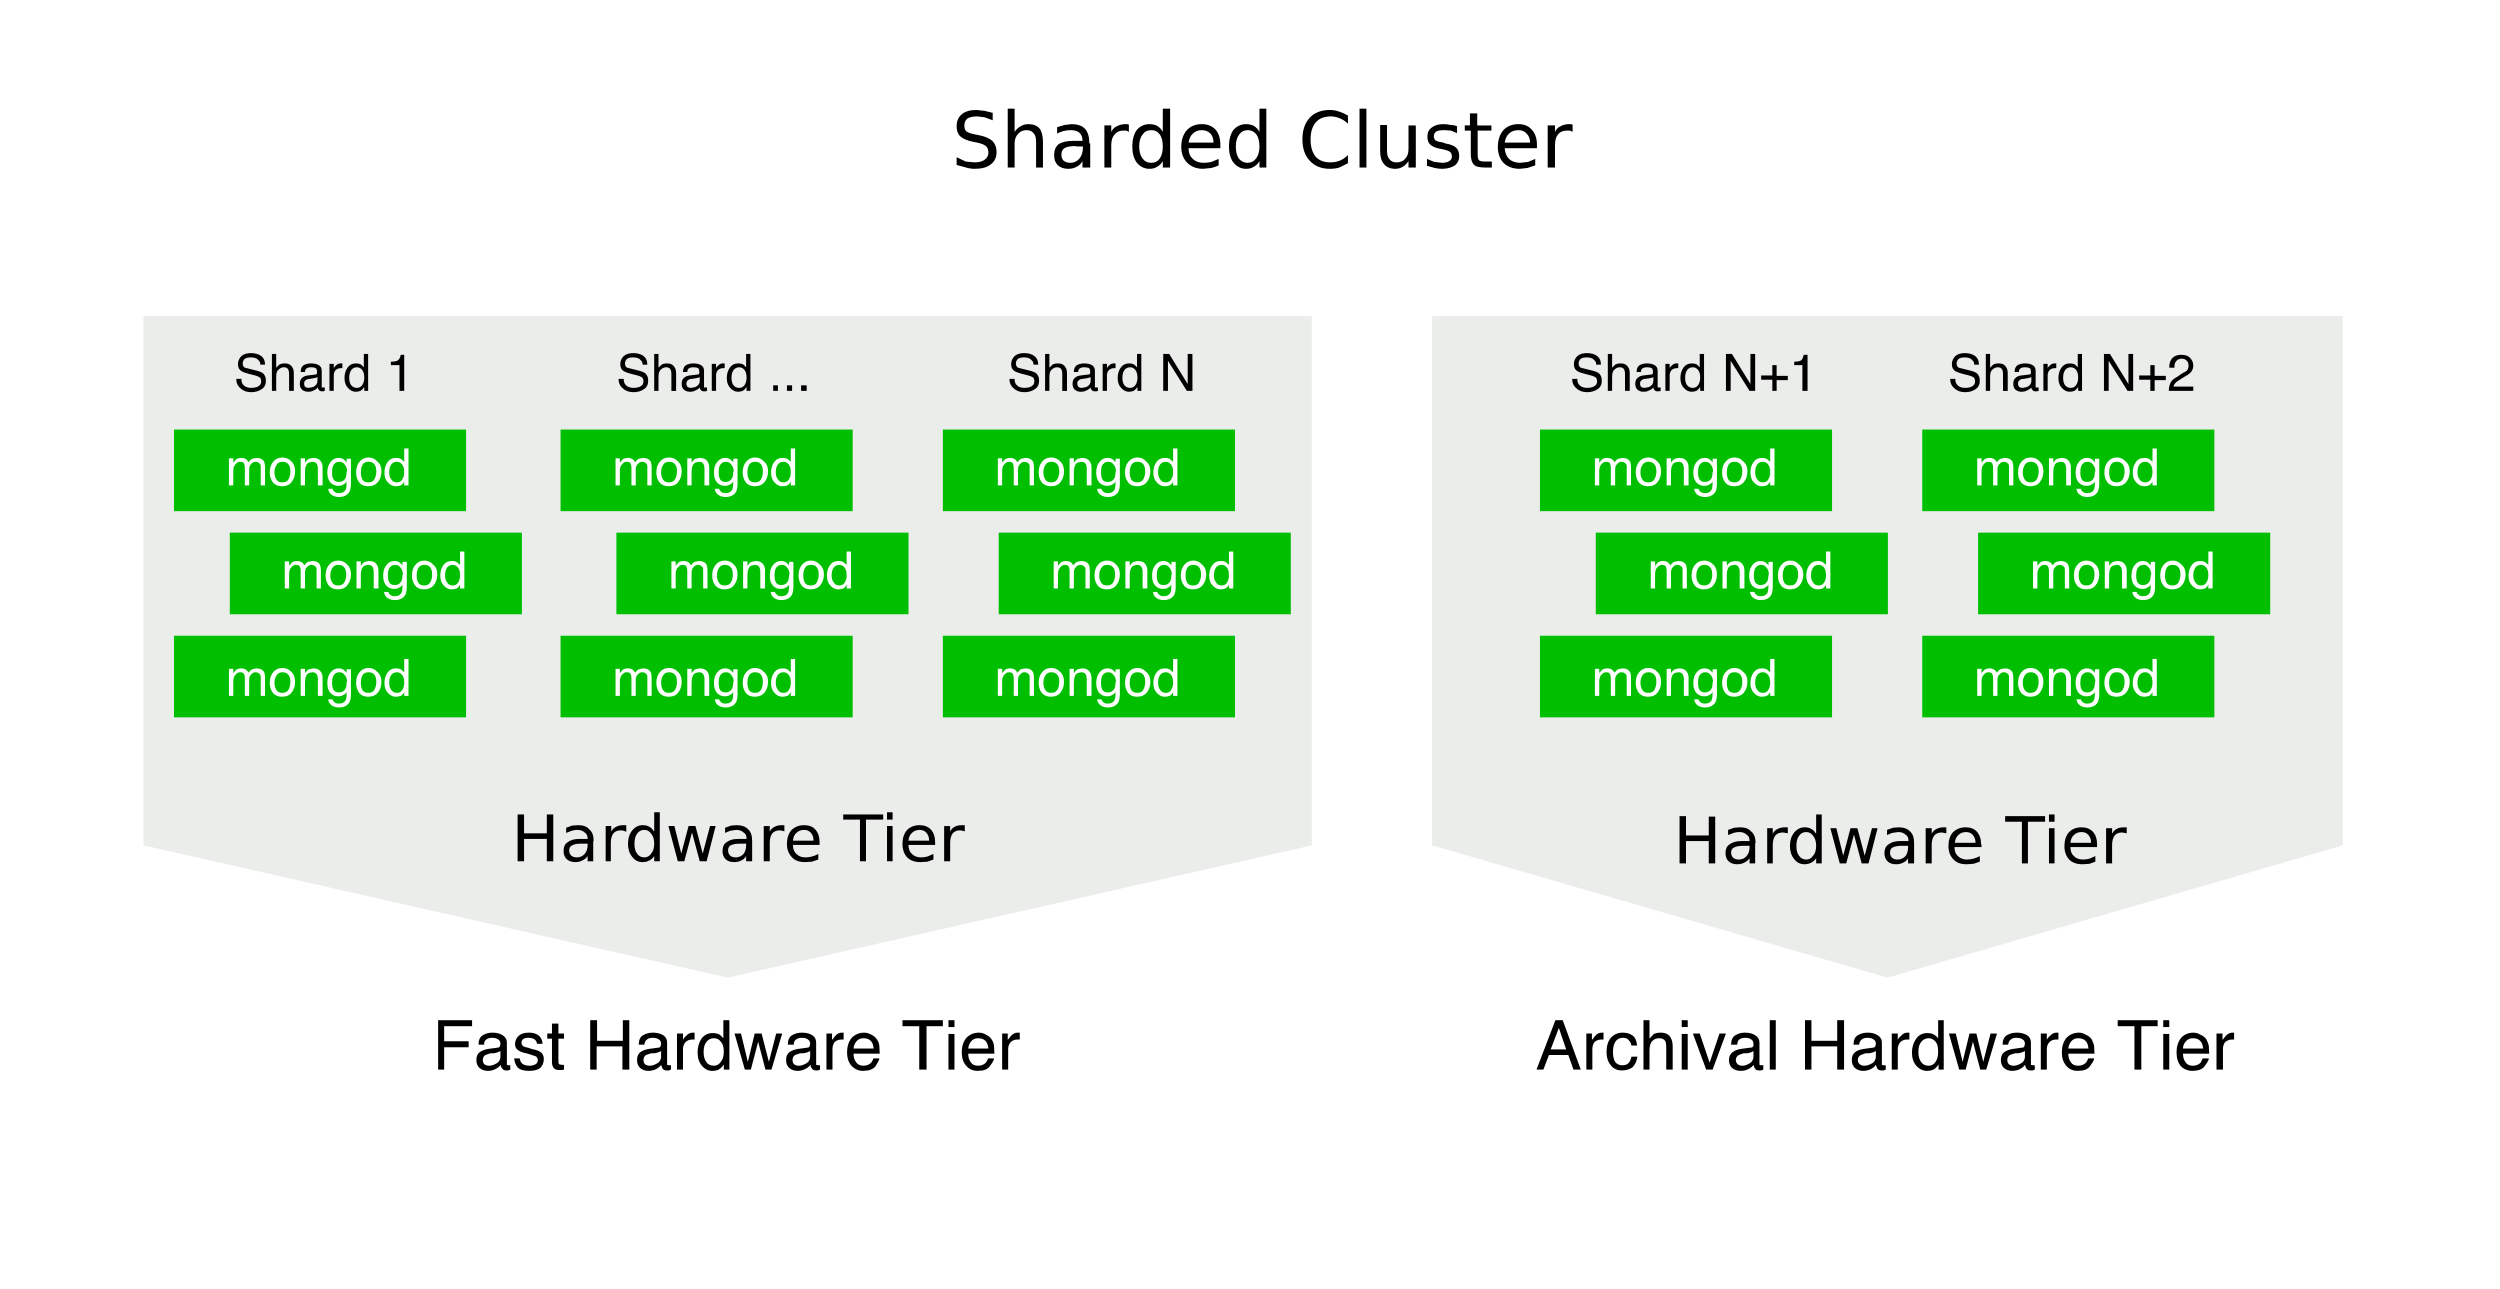 <svg xmlns="http://www.w3.org/2000/svg" viewBox="0, 0, 582, 300" height="300" width="582"><path d="M-1-1h584v302H-1z" fill="#fff"/><path d="M10.5 54h565v216h-565z" fill="#fff"/><path d="M33.4 73.6h272v123.2l-136 30.8-136-30.8V73.6z" fill="#eaedea"/><path d="M40.5 100h68v19h-68z" fill="#00bf00"/><path d="M53.3 106.7h1v1l.7-.8q.5-.3 1.2-.3t1.2.4l.5.6q.3-.5.8-.8l1-.2q1.3 0 1.8.9.2.5.2 1.3v4.2h-1v-4.4q0-.6-.4-.8-.3-.3-.8-.3-.6 0-1 .5-.5.4-.5 1.3v3.7h-1v-4.1q0-.6-.2-1t-.9-.4q-.6 0-1 .5-.6.5-.6 1.7v3.3h-1v-6.3zm12.4 5.6q1.1 0 1.5-.8.4-.8.4-1.7 0-1-.3-1.5-.5-.8-1.5-.8t-1.4.7q-.5.7-.5 1.8 0 1 .5 1.7.4.6 1.3.6zm0-5.8q1.3 0 2.1.9.9.8.9 2.3 0 1.5-.8 2.5-.7 1-2.3 1-1.2 0-2-.8-.8-1-.8-2.4 0-1.6.8-2.5.8-1 2.2-1zm0 0zm4.3.2h1v1q.4-.6.9-.9l1-.2q1.4 0 1.9 1 .3.4.3 1.4v4H74v-4q0-.5-.2-.9-.3-.6-1-.6l-.6.1q-.5.1-.8.5l-.3.7-.1 1v3.2h-1v-6.3zm2.4-.1zm6.4 0q.8 0 1.3.4l.6.6v-.8h1v5.7q0 1.2-.3 1.9-.7 1.3-2.5 1.3-1 0-1.7-.5t-.8-1.4h1q.1.4.4.6.3.4 1.1.4 1.2 0 1.6-.9.2-.5.2-1.8-.3.5-.8.7-.4.3-1.2.3-1 0-1.7-.7-.8-.8-.8-2.4 0-1.6.8-2.5.7-.9 1.8-.9zm2 3.2q0-1.1-.6-1.7-.4-.6-1.2-.6-1 0-1.5 1-.2.6-.2 1.5 0 1.1.4 1.7.4.5 1.2.5 1.1 0 1.6-1 .2-.6.2-1.4zm-1.8-3.2zm6.8 5.7q1 0 1.4-.8.4-.8.4-1.7 0-1-.3-1.5-.4-.8-1.5-.8-1 0-1.4.7-.4.7-.4 1.8 0 1 .4 1.7.4.6 1.4.6zm0-5.8q1.2 0 2 .9 1 .8 1 2.3 0 1.5-.8 2.5t-2.3 1q-1.3 0-2-.8-.8-1-.8-2.4 0-1.6.8-2.5.8-1 2.1-1zm0 0zm4.8 3.5q0 1 .5 1.6.4.7 1.3.7.8 0 1.2-.6.5-.7.5-1.8 0-1.2-.5-1.8-.5-.6-1.2-.6-.8 0-1.3.6-.5.7-.5 1.8zm1.6-3.4q.8 0 1.2.3l.7.6v-3.1h1v8.6h-1v-.9q-.3.6-.8.9-.5.2-1.2.2-1 0-1.8-.9-.8-.8-.8-2.3 0-1.4.7-2.4t2-1z" font-size="12" font-family="Helvetica" fill="#fff"/><path d="M53.5 124h68v19h-68z" fill="#00bf00"/><path d="M66.3 130.7h1v1l.7-.8q.5-.3 1.2-.3t1.2.4l.5.6q.3-.5.8-.8l1-.2q1.3 0 1.8.9.2.5.2 1.3v4.2h-1v-4.4q0-.6-.4-.8-.3-.3-.8-.3-.6 0-1 .5-.5.4-.5 1.3v3.7h-1v-4.1q0-.6-.2-1t-.9-.4q-.6 0-1 .5-.6.5-.6 1.7v3.3h-1v-6.3zm12.4 5.6q1.1 0 1.5-.8.4-.8.4-1.7 0-1-.3-1.5-.5-.8-1.5-.8t-1.4.7q-.5.7-.5 1.8 0 1 .5 1.7.4.6 1.3.6zm0-5.8q1.3 0 2.1.9.9.8.9 2.3 0 1.5-.8 2.5-.7 1-2.3 1-1.2 0-2-.8-.8-1-.8-2.4 0-1.6.8-2.5.8-1 2.2-1zm0 0zm4.3.2h1v1q.4-.6.9-.9l1-.2q1.4 0 1.9 1 .3.4.3 1.4v4H87v-4q0-.5-.2-.9-.3-.6-1-.6l-.6.1q-.5.1-.8.5l-.3.7-.1 1v3.2h-1v-6.3zm2.4-.1zm6.4 0q.8 0 1.3.4l.6.6v-.8h1v5.7q0 1.2-.3 1.9-.7 1.3-2.5 1.3-1 0-1.7-.5t-.8-1.4h1q.1.4.4.6.3.4 1.1.4 1.2 0 1.6-.9.2-.5.2-1.8-.3.5-.8.7-.4.3-1.2.3-1 0-1.7-.7-.8-.8-.8-2.4 0-1.6.8-2.5.7-.9 1.8-.9zm2 3.2q0-1.1-.6-1.7-.4-.6-1.2-.6-1 0-1.5 1-.2.6-.2 1.5 0 1.1.4 1.7.4.5 1.2.5 1.1 0 1.6-1 .2-.6.2-1.4zm-1.8-3.2zm6.8 5.7q1 0 1.4-.8.4-.8.4-1.7 0-1-.3-1.5-.4-.8-1.5-.8-1 0-1.4.7-.4.7-.4 1.8 0 1 .4 1.7.4.6 1.4.6zm0-5.8q1.2 0 2 .9 1 .8 1 2.3 0 1.5-.8 2.5t-2.3 1q-1.3 0-2-.8-.8-1-.8-2.4 0-1.6.8-2.5.8-1 2.1-1zm0 0zm4.8 3.5q0 1 .5 1.6.4.7 1.3.7.8 0 1.2-.6.5-.7.5-1.8 0-1.2-.5-1.8-.5-.6-1.2-.6-.8 0-1.3.6-.5.7-.5 1.8zm1.6-3.4q.8 0 1.2.3l.7.6v-3.1h1v8.6h-1v-.9q-.3.6-.8.9-.5.2-1.2.2-1 0-1.8-.9-.8-.8-.8-2.3 0-1.4.7-2.4t2-1z" font-size="12" font-family="Helvetica" fill="#fff"/><path d="M40.5 148h68v19h-68z" fill="#00bf00"/><path d="M53.3 155.7h1v1l.7-.8q.5-.3 1.2-.3t1.2.4l.5.6q.3-.5.8-.8l1-.2q1.3 0 1.8.9.2.5.2 1.3v4.2h-1v-4.4q0-.6-.4-.8-.3-.3-.8-.3-.6 0-1 .5-.5.4-.5 1.3v3.7h-1v-4.1q0-.6-.2-1t-.9-.4q-.6 0-1 .5-.6.5-.6 1.7v3.3h-1v-6.3zm12.4 5.6q1.1 0 1.5-.8.4-.8.4-1.7 0-1-.3-1.5-.5-.8-1.5-.8t-1.4.7q-.5.7-.5 1.8 0 1 .5 1.7.4.6 1.3.6zm0-5.8q1.3 0 2.1.9.9.8.9 2.3 0 1.5-.8 2.5-.7 1-2.3 1-1.2 0-2-.8-.8-1-.8-2.4 0-1.6.8-2.5.8-1 2.2-1zm0 0zm4.3.2h1v1q.4-.6.9-.9l1-.2q1.4 0 1.9 1 .3.4.3 1.4v4H74v-4q0-.5-.2-.9-.3-.6-1-.6l-.6.1q-.5.1-.8.5l-.3.7-.1 1v3.2h-1v-6.3zm2.4-.1zm6.4 0q.8 0 1.3.4l.6.6v-.8h1v5.7q0 1.2-.3 1.9-.7 1.3-2.5 1.3-1 0-1.7-.5t-.8-1.4h1q.1.4.4.6.3.4 1.1.4 1.2 0 1.6-.9.2-.5.2-1.8-.3.5-.8.7-.4.3-1.2.3-1 0-1.7-.7-.8-.8-.8-2.4 0-1.6.8-2.5.7-.9 1.8-.9zm2 3.2q0-1.1-.6-1.7-.4-.6-1.2-.6-1 0-1.5 1-.2.6-.2 1.5 0 1.1.4 1.7.4.5 1.2.5 1.1 0 1.6-1 .2-.6.2-1.4zm-1.8-3.2zm6.8 5.7q1 0 1.4-.8.4-.8.4-1.7 0-1-.3-1.5-.4-.8-1.5-.8-1 0-1.4.7-.4.7-.4 1.8 0 1 .4 1.7.4.6 1.4.6zm0-5.8q1.2 0 2 .9 1 .8 1 2.3 0 1.5-.8 2.5t-2.3 1q-1.3 0-2-.8-.8-1-.8-2.4 0-1.6.8-2.5.8-1 2.1-1zm0 0zm4.8 3.5q0 1 .5 1.6.4.7 1.3.7.8 0 1.2-.6.5-.7.5-1.8 0-1.2-.5-1.8-.5-.6-1.2-.6-.8 0-1.3.6-.5.7-.5 1.8zm1.6-3.4q.8 0 1.2.3l.7.6v-3.1h1v8.6h-1v-.9q-.3.6-.8.9-.5.2-1.2.2-1 0-1.8-.9-.8-.8-.8-2.3 0-1.4.7-2.4t2-1z" font-size="12" font-family="Helvetica" fill="#fff"/><path d="M130.5 100h68v19h-68z" fill="#00bf00"/><path d="M143.3 106.7h1v1l.7-.8q.5-.3 1.2-.3t1.2.4l.5.6q.3-.5.8-.8l1-.2q1.3 0 1.8.9.2.5.2 1.3v4.2h-1v-4.4q0-.6-.4-.8-.3-.3-.8-.3-.6 0-1 .5-.5.4-.5 1.3v3.7h-1v-4.1q0-.6-.2-1t-.9-.4q-.6 0-1 .5-.6.5-.6 1.7v3.3h-1v-6.3zm12.4 5.6q1.1 0 1.5-.8.4-.8.4-1.7 0-1-.3-1.5-.5-.8-1.5-.8t-1.4.7q-.5.7-.5 1.8 0 1 .5 1.7.4.6 1.3.6zm0-5.8q1.3 0 2.1.9.9.8.9 2.3 0 1.5-.8 2.5-.7 1-2.3 1-1.2 0-2-.8-.8-1-.8-2.4 0-1.6.8-2.5.8-1 2.2-1zm0 0zm4.3.2h1v1q.4-.6.9-.9l1-.2q1.4 0 1.9 1 .3.4.3 1.4v4H164v-4q0-.5-.2-.9-.3-.6-1-.6l-.6.1q-.5.1-.8.5l-.3.7-.1 1v3.2h-1v-6.3zm2.4-.1zm6.4 0q.8 0 1.3.4l.6.6v-.8h1v5.7q0 1.2-.3 1.9-.7 1.3-2.5 1.3-1 0-1.7-.5t-.8-1.4h1q.1.4.4.6.3.4 1.1.4 1.2 0 1.6-.9.2-.5.2-1.8-.3.5-.8.7-.4.3-1.2.3-1 0-1.7-.7-.8-.8-.8-2.4 0-1.6.8-2.5.7-.9 1.8-.9zm2 3.2q0-1.1-.6-1.7-.4-.6-1.2-.6-1 0-1.5 1-.2.6-.2 1.5 0 1.1.4 1.7.4.5 1.2.5 1.1 0 1.6-1 .2-.6.2-1.4zm-1.8-3.2zm6.8 5.7q1 0 1.4-.8.4-.8.4-1.7 0-1-.3-1.5-.4-.8-1.5-.8-1 0-1.4.7-.4.7-.4 1.8 0 1 .4 1.7.4.6 1.4.6zm0-5.8q1.2 0 2 .9 1 .8 1 2.3 0 1.5-.8 2.5t-2.3 1q-1.3 0-2-.8-.8-1-.8-2.4 0-1.6.8-2.5.8-1 2.1-1zm0 0zm4.8 3.5q0 1 .5 1.6.4.7 1.3.7.8 0 1.2-.6.5-.7.5-1.8 0-1.2-.5-1.8-.5-.6-1.2-.6-.8 0-1.3.6-.5.7-.5 1.8zm1.6-3.4q.8 0 1.2.3l.7.6v-3.1h1v8.6h-1v-.9q-.3.6-.8.9-.5.2-1.2.2-1 0-1.8-.9-.8-.8-.8-2.3 0-1.4.7-2.4t2-1z" font-size="12" font-family="Helvetica" fill="#fff"/><path d="M143.5 124h68v19h-68z" fill="#00bf00"/><path d="M156.3 130.7h1v1l.7-.8q.5-.3 1.2-.3t1.2.4l.5.6q.3-.5.8-.8l1-.2q1.3 0 1.8.9.2.5.2 1.3v4.2h-1v-4.4q0-.6-.4-.8-.3-.3-.8-.3-.6 0-1 .5-.5.4-.5 1.3v3.7h-1v-4.1q0-.6-.2-1t-.9-.4q-.6 0-1 .5-.6.5-.6 1.7v3.3h-1v-6.3zm12.4 5.6q1.1 0 1.5-.8.4-.8.4-1.7 0-1-.3-1.5-.5-.8-1.5-.8t-1.4.7q-.5.7-.5 1.8 0 1 .5 1.7.4.6 1.3.6zm0-5.8q1.3 0 2.1.9.9.8.9 2.3 0 1.5-.8 2.5-.7 1-2.3 1-1.2 0-2-.8-.8-1-.8-2.4 0-1.6.8-2.5.8-1 2.2-1zm0 0zm4.3.2h1v1q.4-.6.9-.9l1-.2q1.4 0 1.9 1 .3.4.3 1.4v4H177v-4q0-.5-.2-.9-.3-.6-1-.6l-.6.1q-.5.1-.8.5l-.3.7-.1 1v3.2h-1v-6.3zm2.4-.1zm6.4 0q.8 0 1.3.4l.6.6v-.8h1v5.7q0 1.2-.3 1.9-.7 1.3-2.5 1.3-1 0-1.7-.5t-.8-1.4h1q.1.4.4.6.3.4 1.1.4 1.2 0 1.6-.9.2-.5.2-1.8-.3.5-.8.7-.4.3-1.2.3-1 0-1.7-.7-.8-.8-.8-2.4 0-1.6.8-2.5.7-.9 1.8-.9zm2 3.2q0-1.1-.6-1.7-.4-.6-1.2-.6-1 0-1.5 1-.2.6-.2 1.5 0 1.1.4 1.7.4.5 1.2.5 1.1 0 1.6-1 .2-.6.2-1.4zm-1.8-3.2zm6.8 5.7q1 0 1.4-.8.4-.8.4-1.7 0-1-.3-1.5-.4-.8-1.5-.8-1 0-1.4.7-.4.7-.4 1.8 0 1 .4 1.7.4.6 1.4.6zm0-5.8q1.2 0 2 .9 1 .8 1 2.3 0 1.5-.8 2.5t-2.3 1q-1.3 0-2-.8-.8-1-.8-2.4 0-1.6.8-2.5.8-1 2.1-1zm0 0zm4.8 3.5q0 1 .5 1.6.4.7 1.3.7.8 0 1.2-.6.5-.7.5-1.8 0-1.2-.5-1.8-.5-.6-1.2-.6-.8 0-1.3.6-.5.7-.5 1.8zm1.6-3.4q.8 0 1.2.3l.7.6v-3.1h1v8.6h-1v-.9q-.3.6-.8.9-.5.2-1.2.2-1 0-1.8-.9-.8-.8-.8-2.3 0-1.4.7-2.4t2-1z" font-size="12" font-family="Helvetica" fill="#fff"/><path d="M130.5 148h68v19h-68z" fill="#00bf00"/><path d="M143.3 155.7h1v1l.7-.8q.5-.3 1.2-.3t1.2.4l.5.6q.3-.5.8-.8l1-.2q1.3 0 1.8.9.2.5.2 1.3v4.2h-1v-4.4q0-.6-.4-.8-.3-.3-.8-.3-.6 0-1 .5-.5.4-.5 1.3v3.7h-1v-4.1q0-.6-.2-1t-.9-.4q-.6 0-1 .5-.6.5-.6 1.7v3.3h-1v-6.3zm12.4 5.6q1.1 0 1.5-.8.4-.8.4-1.7 0-1-.3-1.5-.5-.8-1.5-.8t-1.4.7q-.5.7-.5 1.8 0 1 .5 1.7.4.6 1.3.6zm0-5.8q1.3 0 2.1.9.9.8.9 2.3 0 1.5-.8 2.5-.7 1-2.3 1-1.2 0-2-.8-.8-1-.8-2.4 0-1.6.8-2.5.8-1 2.2-1zm0 0zm4.3.2h1v1q.4-.6.9-.9l1-.2q1.4 0 1.9 1 .3.4.3 1.4v4H164v-4q0-.5-.2-.9-.3-.6-1-.6l-.6.1q-.5.1-.8.5l-.3.7-.1 1v3.2h-1v-6.3zm2.4-.1zm6.4 0q.8 0 1.3.4l.6.6v-.8h1v5.7q0 1.2-.3 1.9-.7 1.3-2.5 1.3-1 0-1.7-.5t-.8-1.4h1q.1.4.4.6.3.4 1.1.4 1.2 0 1.6-.9.2-.5.2-1.8-.3.5-.8.7-.4.3-1.2.3-1 0-1.7-.7-.8-.8-.8-2.4 0-1.6.8-2.5.7-.9 1.8-.9zm2 3.2q0-1.1-.6-1.7-.4-.6-1.2-.6-1 0-1.5 1-.2.6-.2 1.5 0 1.1.4 1.7.4.5 1.2.5 1.1 0 1.6-1 .2-.6.2-1.4zm-1.8-3.2zm6.8 5.7q1 0 1.4-.8.4-.8.4-1.7 0-1-.3-1.5-.4-.8-1.5-.8-1 0-1.4.7-.4.7-.4 1.8 0 1 .4 1.7.4.6 1.4.6zm0-5.8q1.2 0 2 .9 1 .8 1 2.3 0 1.5-.8 2.5t-2.3 1q-1.3 0-2-.8-.8-1-.8-2.4 0-1.6.8-2.5.8-1 2.1-1zm0 0zm4.8 3.5q0 1 .5 1.6.4.7 1.3.7.8 0 1.2-.6.5-.7.5-1.8 0-1.2-.5-1.8-.5-.6-1.2-.6-.8 0-1.3.6-.5.7-.5 1.8zm1.6-3.4q.8 0 1.2.3l.7.6v-3.1h1v8.6h-1v-.9q-.3.6-.8.9-.5.2-1.2.2-1 0-1.8-.9-.8-.8-.8-2.3 0-1.4.7-2.4t2-1z" font-size="12" font-family="Helvetica" fill="#fff"/><path d="M219.5 100h68v19h-68z" fill="#00bf00"/><path d="M232.3 106.7h1v1l.7-.8q.5-.3 1.2-.3t1.2.4l.5.6q.3-.5.8-.8l1-.2q1.3 0 1.8.9.2.5.2 1.3v4.2h-1v-4.4q0-.6-.4-.8-.3-.3-.8-.3-.6 0-1 .5-.5.4-.5 1.3v3.7h-1v-4.1q0-.6-.2-1t-.9-.4q-.6 0-1 .5-.6.5-.6 1.7v3.3h-1v-6.3zm12.4 5.6q1.1 0 1.5-.8.4-.8.4-1.7 0-1-.3-1.5-.5-.8-1.5-.8t-1.4.7q-.5.7-.5 1.8 0 1 .5 1.7.4.6 1.3.6zm0-5.8q1.3 0 2.1.9.9.8.9 2.3 0 1.5-.8 2.5-.7 1-2.3 1-1.2 0-2-.8-.8-1-.8-2.4 0-1.6.8-2.5.8-1 2.2-1zm0 0zm4.3.2h1v1q.4-.6.9-.9l1-.2q1.4 0 1.9 1 .3.4.3 1.4v4H253v-4q0-.5-.2-.9-.3-.6-1-.6l-.6.1q-.5.1-.8.5l-.3.7-.1 1v3.2h-1v-6.3zm2.4-.1zm6.4 0q.8 0 1.3.4l.6.6v-.8h1v5.7q0 1.2-.3 1.9-.7 1.3-2.5 1.3-1 0-1.7-.5t-.8-1.4h1q.1.4.4.6.3.4 1.1.4 1.2 0 1.6-.9.2-.5.2-1.8-.3.5-.8.7-.4.3-1.2.3-1 0-1.7-.7-.8-.8-.8-2.4 0-1.6.8-2.5.7-.9 1.8-.9zm2 3.2q0-1.1-.6-1.7-.4-.6-1.2-.6-1 0-1.5 1-.2.6-.2 1.5 0 1.1.4 1.7.4.5 1.2.5 1.1 0 1.6-1 .2-.6.2-1.4zm-1.8-3.2zm6.8 5.7q1 0 1.4-.8.4-.8.4-1.7 0-1-.3-1.5-.4-.8-1.5-.8-1 0-1.4.7-.4.7-.4 1.8 0 1 .4 1.7.4.6 1.4.6zm0-5.8q1.2 0 2 .9 1 .8 1 2.3 0 1.5-.8 2.5t-2.3 1q-1.3 0-2-.8-.8-1-.8-2.4 0-1.6.8-2.5.8-1 2.1-1zm0 0zm4.8 3.5q0 1 .5 1.6.4.7 1.3.7.8 0 1.2-.6.5-.7.5-1.8 0-1.2-.5-1.8-.5-.6-1.2-.6-.8 0-1.3.6-.5.7-.5 1.8zm1.6-3.4q.8 0 1.2.3l.7.6v-3.1h1v8.6h-1v-.9q-.3.6-.8.9-.5.2-1.2.2-1 0-1.8-.9-.8-.8-.8-2.3 0-1.4.7-2.4t2-1z" font-size="12" font-family="Helvetica" fill="#fff"/><path d="M232.5 124h68v19h-68z" fill="#00bf00"/><path d="M245.3 130.7h1v1l.7-.8q.5-.3 1.2-.3t1.2.4l.5.6q.3-.5.8-.8l1-.2q1.3 0 1.8.9.2.5.2 1.3v4.2h-1v-4.4q0-.6-.4-.8-.3-.3-.8-.3-.6 0-1 .5-.5.4-.5 1.3v3.7h-1v-4.1q0-.6-.2-1t-.9-.4q-.6 0-1 .5-.6.5-.6 1.7v3.3h-1v-6.3zm12.4 5.6q1.1 0 1.5-.8.4-.8.4-1.7 0-1-.3-1.5-.5-.8-1.5-.8t-1.4.7q-.5.7-.5 1.8 0 1 .5 1.7.4.6 1.3.6zm0-5.8q1.3 0 2.1.9.9.8.9 2.3 0 1.5-.8 2.5-.7 1-2.3 1-1.2 0-2-.8-.8-1-.8-2.4 0-1.6.8-2.5.8-1 2.2-1zm0 0zm4.3.2h1v1q.4-.6.9-.9l1-.2q1.4 0 1.9 1 .3.4.3 1.4v4H266v-4q0-.5-.2-.9-.3-.6-1-.6l-.6.1q-.5.1-.8.5l-.3.7-.1 1v3.2h-1v-6.3zm2.4-.1zm6.4 0q.8 0 1.3.4l.6.6v-.8h1v5.7q0 1.2-.3 1.9-.7 1.3-2.5 1.3-1 0-1.7-.5t-.8-1.4h1q.1.4.4.6.3.4 1.1.4 1.2 0 1.6-.9.2-.5.2-1.8-.3.5-.8.7-.4.3-1.2.3-1 0-1.7-.7-.8-.8-.8-2.4 0-1.6.8-2.5.7-.9 1.8-.9zm2 3.2q0-1.1-.6-1.7-.4-.6-1.2-.6-1 0-1.5 1-.2.6-.2 1.5 0 1.1.4 1.7.4.5 1.2.5 1.1 0 1.6-1 .2-.6.2-1.4zm-1.8-3.2zm6.8 5.7q1 0 1.4-.8.4-.8.4-1.7 0-1-.3-1.5-.4-.8-1.5-.8-1 0-1.4.7-.4.7-.4 1.8 0 1 .4 1.7.4.6 1.4.6zm0-5.8q1.2 0 2 .9 1 .8 1 2.3 0 1.5-.8 2.5t-2.3 1q-1.3 0-2-.8-.8-1-.8-2.4 0-1.6.8-2.5.8-1 2.1-1zm0 0zm4.8 3.5q0 1 .5 1.6.4.7 1.3.7.8 0 1.2-.6.5-.7.5-1.8 0-1.2-.5-1.8-.5-.6-1.2-.6-.8 0-1.3.6-.5.7-.5 1.8zm1.6-3.4q.8 0 1.2.3l.7.6v-3.1h1v8.6h-1v-.9q-.3.6-.8.9-.5.2-1.2.2-1 0-1.8-.9-.8-.8-.8-2.3 0-1.4.7-2.4t2-1z" font-size="12" font-family="Helvetica" fill="#fff"/><path d="M219.5 148h68v19h-68z" fill="#00bf00"/><path d="M232.3 155.7h1v1l.7-.8q.5-.3 1.2-.3t1.2.4l.5.6q.3-.5.8-.8l1-.2q1.3 0 1.8.9.2.5.2 1.3v4.2h-1v-4.4q0-.6-.4-.8-.3-.3-.8-.3-.6 0-1 .5-.5.4-.5 1.3v3.7h-1v-4.1q0-.6-.2-1t-.9-.4q-.6 0-1 .5-.6.5-.6 1.7v3.3h-1v-6.3zm12.4 5.6q1.1 0 1.5-.8.4-.8.4-1.7 0-1-.3-1.5-.5-.8-1.5-.8t-1.4.7q-.5.7-.5 1.8 0 1 .5 1.7.4.6 1.3.6zm0-5.8q1.3 0 2.1.9.9.8.9 2.3 0 1.5-.8 2.5-.7 1-2.3 1-1.2 0-2-.8-.8-1-.8-2.4 0-1.6.8-2.5.8-1 2.2-1zm0 0zm4.3.2h1v1q.4-.6.9-.9l1-.2q1.4 0 1.9 1 .3.4.3 1.4v4H253v-4q0-.5-.2-.9-.3-.6-1-.6l-.6.1q-.5.1-.8.5l-.3.7-.1 1v3.2h-1v-6.3zm2.4-.1zm6.4 0q.8 0 1.3.4l.6.6v-.8h1v5.7q0 1.2-.3 1.9-.7 1.3-2.5 1.3-1 0-1.7-.5t-.8-1.4h1q.1.4.4.6.3.4 1.1.4 1.2 0 1.6-.9.2-.5.2-1.8-.3.5-.8.7-.4.3-1.2.3-1 0-1.7-.7-.8-.8-.8-2.4 0-1.6.8-2.5.7-.9 1.8-.9zm2 3.2q0-1.1-.6-1.7-.4-.6-1.2-.6-1 0-1.5 1-.2.6-.2 1.5 0 1.1.4 1.7.4.5 1.2.5 1.1 0 1.6-1 .2-.6.2-1.4zm-1.8-3.2zm6.8 5.7q1 0 1.4-.8.4-.8.4-1.7 0-1-.3-1.5-.4-.8-1.5-.8-1 0-1.4.7-.4.7-.4 1.8 0 1 .4 1.7.4.6 1.4.6zm0-5.8q1.2 0 2 .9 1 .8 1 2.3 0 1.5-.8 2.5t-2.3 1q-1.3 0-2-.8-.8-1-.8-2.4 0-1.6.8-2.5.8-1 2.1-1zm0 0zm4.8 3.5q0 1 .5 1.6.4.7 1.3.7.8 0 1.2-.6.5-.7.5-1.8 0-1.2-.5-1.8-.5-.6-1.2-.6-.8 0-1.3.6-.5.7-.5 1.8zm1.6-3.4q.8 0 1.2.3l.7.6v-3.1h1v8.6h-1v-.9q-.3.6-.8.9-.5.2-1.2.2-1 0-1.8-.9-.8-.8-.8-2.3 0-1.4.7-2.4t2-1z" font-size="12" font-family="Helvetica" fill="#fff"/><path d="M56.2 88.2q0 .8.3 1.2.6.9 2 .9.7 0 1.3-.2 1-.4 1-1.3 0-.7-.4-1-.5-.3-1.4-.5l-1.2-.3q-1.1-.3-1.6-.6-.8-.5-.8-1.6t.8-1.9q.8-.7 2.2-.7 1.4 0 2.3.6 1 .7 1 2.1h-1.1q0-.7-.4-1-.5-.7-1.8-.7-1 0-1.5.4-.4.5-.4 1 0 .7.5 1l1.6.4 1.2.3q.8.2 1.3.5.8.6.8 1.8 0 1.4-1 2-1 .7-2.4.7-1.6 0-2.5-.9-1-.8-1-2.2h1.2zm2.3-6zm4.8.2h1v3.2l.7-.7q.5-.3 1.3-.3 1.3 0 1.8 1 .3.4.3 1.4v4h-1.1v-4q0-.6-.2-1-.3-.5-1-.5t-1.2.5q-.6.4-.6 1.7V91h-1v-8.6zm7.5 6.9q0 .5.3.8.3.2.8.2l1-.2q1-.5 1-1.4v-.9l-.6.2-.6.1-.6.1q-.6 0-.9.3-.4.2-.4.8zm2.5-2.1q.4 0 .5-.3v-.4q0-.6-.3-.8-.4-.2-1.1-.2-.8 0-1.2.4-.2.3-.2.7h-1q0-1.1.7-1.6.8-.4 1.7-.4 1.1 0 1.8.4t.7 1.3v3.9h.7v.8l-.4.1H75q-.6 0-.8-.4-.2-.2-.2-.5-.3.4-1 .7-.5.3-1.3.3t-1.4-.5q-.5-.5-.5-1.3 0-1 .5-1.4.5-.5 1.4-.6l1.7-.2zm-.9-2.6zm4.3.1h1v1.1q0-.3.6-.8.4-.4 1-.4h.4v1.1h-.3q-.8 0-1.3.5-.4.5-.4 1.2V91h-1v-6.3zm4.6 3.3q0 1 .4 1.6.5.7 1.4.7.7 0 1.2-.6.5-.7.5-1.8 0-1.2-.5-1.8-.5-.6-1.2-.6-.8 0-1.3.6-.5.7-.5 1.8zm1.6-3.4q.7 0 1.2.3l.6.6v-3.1h1V91h-.9v-.9q-.4.6-.9.9-.5.2-1.1.2-1 0-1.8-.9-.8-.8-.8-2.3 0-1.4.7-2.4t2-1zm8.1.4v-.8q1.2 0 1.6-.3.5-.3.7-1.3h.8V91H93v-6h-2zm54.2 3.2q0 .8.3 1.2.6.9 2 .9.7 0 1.3-.2 1-.4 1-1.3 0-.7-.4-1-.5-.3-1.4-.5l-1.2-.3q-1.1-.3-1.6-.6-.8-.5-.8-1.6t.8-1.9q.8-.7 2.2-.7 1.4 0 2.3.6 1 .7 1 2.1h-1.1q0-.7-.4-1-.5-.7-1.8-.7-1 0-1.5.4-.4.5-.4 1 0 .7.5 1l1.6.4 1.2.3q.8.2 1.3.5.8.6.8 1.8 0 1.4-1 2-1 .7-2.4.7-1.6 0-2.5-.9-1-.8-1-2.2h1.2zm2.3-6zm4.8.2h1v3.2l.7-.7q.5-.3 1.3-.3 1.3 0 1.8 1 .3.4.3 1.4v4h-1.1v-4q0-.6-.2-1-.3-.5-1-.5t-1.2.5q-.6.4-.6 1.7V91h-1v-8.6zm7.5 6.9q0 .5.3.8.3.2.8.2l1-.2q1-.5 1-1.4v-.9l-.6.2-.6.1-.6.1q-.6 0-.9.3-.4.2-.4.8zm2.5-2.1q.4 0 .5-.3v-.4q0-.6-.3-.8-.4-.2-1.1-.2-.8 0-1.2.4-.2.3-.2.7h-1q0-1.1.7-1.6.8-.4 1.7-.4 1.1 0 1.8.4t.7 1.3v3.9h.7v.8l-.4.1h-.3q-.6 0-.8-.4-.2-.2-.2-.5-.3.4-1 .7-.5.3-1.3.3t-1.4-.5q-.5-.5-.5-1.3 0-1 .5-1.4.5-.5 1.4-.6l1.7-.2zm-.9-2.6zm4.3.1h1v1.1q0-.3.6-.8.4-.4 1-.4h.4v1.1h-.3q-.8 0-1.3.5-.4.5-.4 1.2V91h-1v-6.3zm4.6 3.3q0 1 .4 1.6.5.7 1.4.7.7 0 1.2-.6.5-.7.5-1.8 0-1.2-.5-1.8-.5-.6-1.2-.6-.8 0-1.3.6-.5.7-.5 1.8zm1.6-3.4q.7 0 1.2.3l.6.6v-3.1h1V91h-.9v-.9q-.4.6-.9.9-.5.2-1.1.2-1 0-1.8-.9-.8-.8-.8-2.3 0-1.4.7-2.4t2-1zm8 5.1h1.2V91H180v-1.3zm3.3 0h1.2V91h-1.2v-1.3zm3.3 0h1.3V91h-1.3v-1.3zm49.7-1.5q0 .8.3 1.2.6.9 2 .9.7 0 1.3-.2 1-.4 1-1.3 0-.7-.4-1-.5-.3-1.4-.5l-1.2-.3q-1.1-.3-1.6-.6-.8-.5-.8-1.6t.8-1.9q.8-.7 2.2-.7 1.4 0 2.3.6 1 .7 1 2.1h-1.1q0-.7-.4-1-.5-.7-1.8-.7-1 0-1.5.4-.4.5-.4 1 0 .7.5 1l1.6.4 1.2.3q.8.2 1.3.5.8.6.8 1.8 0 1.4-1 2-1 .7-2.4.7-1.6 0-2.5-.9-1-.8-1-2.2h1.2zm2.3-6zm4.8.2h1v3.2l.7-.7q.5-.3 1.3-.3 1.3 0 1.8 1 .3.4.3 1.4v4h-1.1v-4q0-.6-.2-1-.3-.5-1-.5t-1.2.5q-.6.4-.6 1.7V91h-1v-8.6zm7.5 6.9q0 .5.3.8.3.2.8.2l1-.2q1-.5 1-1.4v-.9l-.6.2-.6.1-.6.1q-.6 0-.9.3-.4.2-.4.8zm2.5-2.1q.4 0 .5-.3v-.4q0-.6-.3-.8-.4-.2-1.1-.2-.8 0-1.2.4-.2.3-.2.7h-1q0-1.1.7-1.6.8-.4 1.7-.4 1.1 0 1.8.4t.7 1.3v3.9h.7v.8l-.4.1h-.3q-.6 0-.8-.4-.2-.2-.2-.5-.3.4-1 .7-.5.3-1.3.3t-1.4-.5q-.5-.5-.5-1.3 0-1 .5-1.4.5-.5 1.4-.6l1.7-.2zm-.9-2.6zm4.3.1h1v1.1q0-.3.6-.8.4-.4 1-.4h.4v1.1h-.3q-.8 0-1.3.5-.4.5-.4 1.2V91h-1v-6.3zm4.6 3.3q0 1 .4 1.6.5.7 1.4.7.7 0 1.2-.6.5-.7.5-1.8 0-1.2-.5-1.8-.5-.6-1.2-.6-.8 0-1.3.6-.5.7-.5 1.8zm1.6-3.4q.7 0 1.2.3l.6.6v-3.1h1V91h-.9v-.9q-.4.6-.9.9-.5.2-1.1.2-1 0-1.8-.9-.8-.8-.8-2.3 0-1.4.7-2.4t2-1zm7.9-2.2h1.4l4.3 7v-7h1.1V91h-1.3l-4.4-7v7h-1.1v-8.6zm3.3 0z" font-size="12" font-family="Helvetica"/><path d="M120.5 189.6h1.5v4.4h5.3v-4.4h1.5v10.9h-1.5v-5.2H122v5.2h-1.5v-11zm14.9 6.8q-1.6 0-2.2.4-.7.3-.7 1.2 0 .7.5 1.2.5.4 1.3.4 1.1 0 1.8-.8t.7-2.1v-.3h-1.4zm2.7-.6v4.7h-1.3v-1.2q-.5.7-1.2 1-.7.4-1.7.4-1.2 0-2-.7-.7-.7-.7-1.9 0-1.4.9-2 1-.8 2.8-.8h1.9v-.1q0-1-.7-1.4-.6-.6-1.7-.6-.7 0-1.3.2l-1.3.5v-1.2l1.4-.5 1.4-.1q1.8 0 2.6 1 1 .8 1 2.7zm7.6-2.2l-.5-.2-.6-.1q-1.2 0-1.8.7-.6.8-.6 2.2v4.3H141v-8.2h1.3v1.3q.4-.8 1.1-1.1.7-.4 1.7-.4h.7v1.5zm6.6-.1v-4.4h1.3v11.4h-1.3v-1.2q-.5.7-1.1 1-.7.4-1.6.4-1.5 0-2.4-1.2-1-1.2-1-3 0-2 1-3.2 1-1.2 2.4-1.2 1 0 1.6.4.6.3 1 1zm-4.6 3q0 1.4.6 2.2.6.9 1.7.9 1 0 1.6-.9.7-.8.7-2.3 0-1.5-.7-2.3-.6-.9-1.6-.9-1.1 0-1.7.9-.6.8-.6 2.3zm7.9-4.2h1.4l1.6 6.4 1.7-6.4h1.6l1.7 6.4 1.7-6.4h1.3l-2.1 8.2h-1.6l-1.8-6.7-1.8 6.7h-1.5l-2.2-8.2zm16.8 4.1q-1.6 0-2.3.4-.6.3-.6 1.2 0 .7.5 1.2.4.4 1.3.4 1 0 1.8-.8.6-.8.6-2.1v-.3h-1.3zm2.7-.6v4.7h-1.4v-1.2q-.4.7-1.1 1-.7.4-1.7.4-1.3 0-2-.7t-.7-1.9q0-1.4.9-2 1-.8 2.7-.8h2v-.1q0-1-.7-1.4-.6-.6-1.7-.6l-1.4.2-1.2.5v-1.2l1.4-.5 1.3-.1q1.8 0 2.7 1 .9.8.9 2.7zm7.5-2.2q-.2-.2-.5-.2l-.5-.1q-1.2 0-1.8.7-.6.8-.6 2.2v4.3h-1.4v-8.2h1.4v1.3q.4-.8 1.1-1.1.7-.4 1.7-.4h.6v1.5zm8.2 2.4v.7h-6.2q0 1.4.8 2.1.8.8 2.1.8.8 0 1.5-.2.8-.2 1.5-.6v1.3l-1.5.5-1.6.1q-2 0-3-1.1-1.2-1.2-1.2-3.1 0-2 1-3.2 1.2-1.2 3-1.2 1.7 0 2.6 1 1 1.1 1 3zm-1.4-.3q0-1.1-.6-1.8t-1.6-.7q-1.1 0-1.8.7-.7.6-.8 1.8h4.8zm6.9-6.1h9.3v1.2h-4v9.7h-1.4v-9.7h-3.9v-1.2zm10.2 2.7h1.3v8.2h-1.3v-8.2zm0-3.2h1.3v1.7h-1.3v-1.7zm11.2 6.9v.7h-6.2q0 1.4.8 2.1.8.8 2.1.8.8 0 1.5-.2l1.4-.6v1.3l-1.4.5-1.6.1q-2 0-3.1-1.1-1.1-1.2-1.1-3.1 0-2 1-3.2 1.1-1.2 3-1.2 1.6 0 2.6 1 1 1.1 1 3zm-1.4-.3q0-1.1-.6-1.8t-1.6-.7q-1.1 0-1.8.7-.7.6-.8 1.8h4.8zm8.3-2.1q-.2-.2-.5-.2l-.6-.1q-1.1 0-1.7.7-.6.8-.6 2.2v4.3h-1.4v-8.2h1.4v1.3q.4-.8 1-1.1.7-.4 1.7-.4h.7v1.5z" font-size="15" font-family="Helvetica-Bold"/><path d="M333.4 73.6h212v123.2l-106 30.8-106-30.8V73.6z" fill="#eaedea"/><path d="M358.5 100h68v19h-68z" fill="#00bf00"/><path d="M371.3 106.7h1v1l.7-.8q.5-.3 1.2-.3t1.2.4l.5.6q.3-.5.8-.8l1-.2q1.3 0 1.8.9.2.5.2 1.3v4.2h-1v-4.4q0-.6-.4-.8-.3-.3-.8-.3-.6 0-1 .5-.5.4-.5 1.3v3.7h-1v-4.1q0-.6-.2-1t-.9-.4q-.6 0-1 .5-.6.5-.6 1.7v3.3h-1v-6.3zm12.4 5.6q1.1 0 1.5-.8.4-.8.4-1.7 0-1-.3-1.5-.5-.8-1.5-.8t-1.4.7q-.5.7-.5 1.8 0 1 .5 1.7.4.6 1.3.6zm0-5.8q1.3 0 2.1.9.9.8.9 2.3 0 1.5-.8 2.5-.7 1-2.3 1-1.2 0-2-.8-.8-1-.8-2.4 0-1.6.8-2.5.8-1 2.2-1zm0 0zm4.3.2h1v1q.4-.6.9-.9l1-.2q1.4 0 1.9 1 .3.4.3 1.4v4H392v-4q0-.5-.2-.9-.3-.6-1-.6l-.6.1q-.5.1-.8.5l-.3.7-.1 1v3.2h-1v-6.3zm2.4-.1zm6.4 0q.8 0 1.3.4l.6.6v-.8h1v5.7q0 1.2-.3 1.9-.7 1.3-2.5 1.3-1 0-1.7-.5t-.8-1.4h1q.1.4.4.6.3.4 1.1.4 1.2 0 1.6-.9.2-.5.2-1.8-.3.5-.8.7-.4.3-1.2.3-1 0-1.7-.7-.8-.8-.8-2.4 0-1.6.8-2.5.7-.9 1.8-.9zm2 3.2q0-1.1-.6-1.7-.4-.6-1.2-.6-1 0-1.5 1-.2.6-.2 1.5 0 1.1.4 1.7.4.5 1.2.5 1.1 0 1.6-1 .2-.6.2-1.4zm-1.8-3.2zm6.8 5.7q1 0 1.4-.8.4-.8.4-1.7 0-1-.3-1.5-.4-.8-1.5-.8-1 0-1.4.7-.4.7-.4 1.8 0 1 .4 1.7.4.6 1.4.6zm0-5.8q1.2 0 2 .9 1 .8 1 2.3 0 1.5-.8 2.5t-2.3 1q-1.3 0-2-.8-.8-1-.8-2.4 0-1.6.8-2.5.8-1 2.1-1zm0 0zm4.8 3.5q0 1 .5 1.6.4.7 1.3.7.8 0 1.2-.6.5-.7.5-1.8 0-1.2-.5-1.8-.5-.6-1.2-.6-.8 0-1.3.6-.5.7-.5 1.8zm1.6-3.4q.8 0 1.2.3l.7.6v-3.1h1v8.6h-1v-.9q-.3.6-.8.9-.5.2-1.2.2-1 0-1.8-.9-.8-.8-.8-2.3 0-1.4.7-2.4t2-1z" font-size="12" font-family="Helvetica" fill="#fff"/><path d="M371.5 124h68v19h-68z" fill="#00bf00"/><path d="M384.3 130.7h1v1l.7-.8q.5-.3 1.2-.3t1.2.4l.5.6q.3-.5.8-.8l1-.2q1.3 0 1.8.9.2.5.2 1.3v4.2h-1v-4.4q0-.6-.4-.8-.3-.3-.8-.3-.6 0-1 .5-.5.4-.5 1.3v3.7h-1v-4.1q0-.6-.2-1t-.9-.4q-.6 0-1 .5-.6.5-.6 1.7v3.3h-1v-6.3zm12.4 5.6q1.1 0 1.5-.8.4-.8.4-1.7 0-1-.3-1.5-.5-.8-1.5-.8t-1.4.7q-.5.7-.5 1.8 0 1 .5 1.7.4.6 1.3.6zm0-5.8q1.3 0 2.1.9.9.8.9 2.3 0 1.5-.8 2.5-.7 1-2.3 1-1.2 0-2-.8-.8-1-.8-2.4 0-1.6.8-2.5.8-1 2.2-1zm0 0zm4.3.2h1v1q.4-.6.9-.9l1-.2q1.4 0 1.9 1 .3.4.3 1.4v4H405v-4q0-.5-.2-.9-.3-.6-1-.6l-.6.1q-.5.1-.8.5l-.3.7-.1 1v3.2h-1v-6.3zm2.4-.1zm6.4 0q.8 0 1.3.4l.6.6v-.8h1v5.7q0 1.2-.3 1.9-.7 1.3-2.5 1.3-1 0-1.7-.5t-.8-1.4h1q.1.4.4.6.3.4 1.1.4 1.2 0 1.6-.9.2-.5.2-1.8-.3.5-.8.7-.4.3-1.2.3-1 0-1.7-.7-.8-.8-.8-2.4 0-1.6.8-2.5.7-.9 1.8-.9zm2 3.2q0-1.1-.6-1.7-.4-.6-1.2-.6-1 0-1.5 1-.2.6-.2 1.5 0 1.1.4 1.7.4.5 1.2.5 1.1 0 1.6-1 .2-.6.2-1.4zm-1.8-3.2zm6.8 5.7q1 0 1.4-.8.4-.8.4-1.7 0-1-.3-1.5-.4-.8-1.5-.8-1 0-1.4.7-.4.7-.4 1.8 0 1 .4 1.7.4.6 1.4.6zm0-5.8q1.2 0 2 .9 1 .8 1 2.3 0 1.5-.8 2.5t-2.3 1q-1.3 0-2-.8-.8-1-.8-2.4 0-1.6.8-2.5.8-1 2.1-1zm0 0zm4.8 3.5q0 1 .5 1.6.4.7 1.3.7.8 0 1.2-.6.5-.7.5-1.8 0-1.2-.5-1.8-.5-.6-1.2-.6-.8 0-1.3.6-.5.7-.5 1.8zm1.6-3.4q.8 0 1.2.3l.7.6v-3.1h1v8.6h-1v-.9q-.3.6-.8.9-.5.2-1.2.2-1 0-1.8-.9-.8-.8-.8-2.3 0-1.4.7-2.4t2-1z" font-size="12" font-family="Helvetica" fill="#fff"/><path d="M358.5 148h68v19h-68z" fill="#00bf00"/><path d="M371.3 155.7h1v1l.7-.8q.5-.3 1.2-.3t1.2.4l.5.6q.3-.5.8-.8l1-.2q1.3 0 1.8.9.2.5.2 1.3v4.2h-1v-4.4q0-.6-.4-.8-.3-.3-.8-.3-.6 0-1 .5-.5.4-.5 1.3v3.7h-1v-4.1q0-.6-.2-1t-.9-.4q-.6 0-1 .5-.6.5-.6 1.7v3.3h-1v-6.3zm12.4 5.6q1.1 0 1.5-.8.4-.8.4-1.7 0-1-.3-1.5-.5-.8-1.5-.8t-1.4.7q-.5.7-.5 1.8 0 1 .5 1.7.4.6 1.3.6zm0-5.8q1.3 0 2.1.9.9.8.9 2.3 0 1.5-.8 2.5-.7 1-2.3 1-1.2 0-2-.8-.8-1-.8-2.4 0-1.6.8-2.5.8-1 2.2-1zm0 0zm4.3.2h1v1q.4-.6.9-.9l1-.2q1.4 0 1.9 1 .3.4.3 1.4v4H392v-4q0-.5-.2-.9-.3-.6-1-.6l-.6.1q-.5.1-.8.5l-.3.7-.1 1v3.2h-1v-6.3zm2.4-.1zm6.4 0q.8 0 1.3.4l.6.6v-.8h1v5.7q0 1.2-.3 1.9-.7 1.3-2.5 1.3-1 0-1.7-.5t-.8-1.4h1q.1.4.4.6.3.4 1.1.4 1.2 0 1.6-.9.2-.5.2-1.8-.3.5-.8.7-.4.3-1.2.3-1 0-1.7-.7-.8-.8-.8-2.4 0-1.6.8-2.5.7-.9 1.8-.9zm2 3.2q0-1.1-.6-1.7-.4-.6-1.2-.6-1 0-1.5 1-.2.6-.2 1.5 0 1.1.4 1.7.4.5 1.2.5 1.1 0 1.6-1 .2-.6.2-1.4zm-1.8-3.2zm6.8 5.7q1 0 1.4-.8.4-.8.4-1.7 0-1-.3-1.5-.4-.8-1.5-.8-1 0-1.4.7-.4.7-.4 1.8 0 1 .4 1.7.4.6 1.4.6zm0-5.8q1.2 0 2 .9 1 .8 1 2.3 0 1.5-.8 2.5t-2.3 1q-1.3 0-2-.8-.8-1-.8-2.4 0-1.6.8-2.5.8-1 2.1-1zm0 0zm4.8 3.5q0 1 .5 1.6.4.7 1.3.7.8 0 1.2-.6.5-.7.5-1.8 0-1.2-.5-1.8-.5-.6-1.2-.6-.8 0-1.3.6-.5.7-.5 1.8zm1.6-3.4q.8 0 1.2.3l.7.6v-3.1h1v8.6h-1v-.9q-.3.6-.8.9-.5.2-1.2.2-1 0-1.8-.9-.8-.8-.8-2.3 0-1.4.7-2.4t2-1z" font-size="12" font-family="Helvetica" fill="#fff"/><path d="M447.5 100h68v19h-68z" fill="#00bf00"/><path d="M460.3 106.7h1v1l.7-.8q.5-.3 1.2-.3t1.2.4l.5.6q.3-.5.8-.8l1-.2q1.3 0 1.8.9.2.5.2 1.3v4.2h-1v-4.4q0-.6-.4-.8-.3-.3-.8-.3-.6 0-1 .5-.5.4-.5 1.3v3.7h-1v-4.1q0-.6-.2-1t-.9-.4q-.6 0-1 .5-.6.5-.6 1.7v3.3h-1v-6.3zm12.4 5.6q1.1 0 1.5-.8.4-.8.4-1.7 0-1-.3-1.5-.5-.8-1.5-.8t-1.4.7q-.5.7-.5 1.8 0 1 .5 1.7.4.6 1.3.6zm0-5.8q1.3 0 2.1.9.9.8.9 2.3 0 1.5-.8 2.5-.7 1-2.3 1-1.2 0-2-.8-.8-1-.8-2.4 0-1.6.8-2.5.8-1 2.2-1zm0 0zm4.3.2h1v1q.4-.6.9-.9l1-.2q1.4 0 1.9 1 .3.4.3 1.4v4H481v-4q0-.5-.2-.9-.3-.6-1-.6l-.6.1q-.5.1-.8.5l-.3.7-.1 1v3.2h-1v-6.3zm2.4-.1zm6.4 0q.8 0 1.3.4l.6.6v-.8h1v5.7q0 1.2-.3 1.9-.7 1.3-2.5 1.3-1 0-1.7-.5t-.8-1.4h1q.1.4.4.6.3.4 1.1.4 1.2 0 1.6-.9.2-.5.2-1.8-.3.5-.8.7-.4.3-1.2.3-1 0-1.7-.7-.8-.8-.8-2.4 0-1.6.8-2.5.7-.9 1.8-.9zm2 3.2q0-1.1-.6-1.7-.4-.6-1.2-.6-1 0-1.5 1-.2.6-.2 1.5 0 1.1.4 1.7.4.5 1.2.5 1.1 0 1.6-1 .2-.6.2-1.4zm-1.8-3.2zm6.8 5.7q1 0 1.4-.8.4-.8.4-1.7 0-1-.3-1.5-.4-.8-1.5-.8-1 0-1.4.7-.4.7-.4 1.8 0 1 .4 1.7.4.6 1.4.6zm0-5.8q1.2 0 2 .9 1 .8 1 2.3 0 1.5-.8 2.5t-2.3 1q-1.3 0-2-.8-.8-1-.8-2.4 0-1.6.8-2.5.8-1 2.1-1zm0 0zm4.8 3.5q0 1 .5 1.6.4.7 1.3.7.8 0 1.2-.6.5-.7.5-1.8 0-1.2-.5-1.8-.5-.6-1.2-.6-.8 0-1.3.6-.5.7-.5 1.8zm1.6-3.4q.8 0 1.2.3l.7.6v-3.1h1v8.6h-1v-.9q-.3.6-.8.9-.5.2-1.2.2-1 0-1.8-.9-.8-.8-.8-2.3 0-1.4.7-2.4t2-1z" font-size="12" font-family="Helvetica" fill="#fff"/><path d="M460.5 124h68v19h-68z" fill="#00bf00"/><path d="M473.3 130.7h1v1l.7-.8q.5-.3 1.2-.3t1.2.4l.5.6q.3-.5.8-.8l1-.2q1.3 0 1.8.9.2.5.2 1.3v4.2h-1v-4.4q0-.6-.4-.8-.3-.3-.8-.3-.6 0-1 .5-.5.4-.5 1.3v3.7h-1v-4.1q0-.6-.2-1t-.9-.4q-.6 0-1 .5-.6.5-.6 1.7v3.3h-1v-6.3zm12.4 5.6q1.1 0 1.5-.8.4-.8.4-1.7 0-1-.3-1.5-.5-.8-1.5-.8t-1.4.7q-.5.7-.5 1.8 0 1 .5 1.7.4.6 1.3.6zm0-5.8q1.3 0 2.1.9.9.8.9 2.3 0 1.5-.8 2.5-.7 1-2.3 1-1.2 0-2-.8-.8-1-.8-2.4 0-1.6.8-2.5.8-1 2.2-1zm0 0zm4.3.2h1v1q.4-.6.9-.9l1-.2q1.4 0 1.9 1 .3.4.3 1.4v4H494v-4q0-.5-.2-.9-.3-.6-1-.6l-.6.1q-.5.1-.8.5l-.3.7-.1 1v3.2h-1v-6.3zm2.4-.1zm6.4 0q.8 0 1.3.4l.6.6v-.8h1v5.7q0 1.2-.3 1.9-.7 1.3-2.5 1.3-1 0-1.7-.5t-.8-1.4h1q.1.4.4.6.3.4 1.1.4 1.2 0 1.6-.9.2-.5.2-1.8-.3.5-.8.7-.4.3-1.2.3-1 0-1.7-.7-.8-.8-.8-2.4 0-1.6.8-2.5.7-.9 1.8-.9zm2 3.2q0-1.1-.6-1.7-.4-.6-1.2-.6-1 0-1.5 1-.2.6-.2 1.5 0 1.1.4 1.7.4.5 1.2.5 1.1 0 1.6-1 .2-.6.2-1.4zm-1.8-3.2zm6.8 5.7q1 0 1.4-.8.4-.8.4-1.7 0-1-.3-1.5-.4-.8-1.5-.8-1 0-1.4.7-.4.7-.4 1.8 0 1 .4 1.7.4.6 1.4.6zm0-5.8q1.2 0 2 .9 1 .8 1 2.3 0 1.5-.8 2.5t-2.3 1q-1.3 0-2-.8-.8-1-.8-2.4 0-1.6.8-2.5.8-1 2.1-1zm0 0zm4.8 3.5q0 1 .5 1.6.4.7 1.3.7.8 0 1.2-.6.5-.7.5-1.8 0-1.2-.5-1.8-.5-.6-1.2-.6-.8 0-1.3.6-.5.7-.5 1.8zm1.6-3.4q.8 0 1.2.3l.7.6v-3.1h1v8.6h-1v-.9q-.3.6-.8.9-.5.2-1.2.2-1 0-1.8-.9-.8-.8-.8-2.3 0-1.4.7-2.4t2-1z" font-size="12" font-family="Helvetica" fill="#fff"/><path d="M447.5 148h68v19h-68z" fill="#00bf00"/><path d="M460.3 155.7h1v1l.7-.8q.5-.3 1.2-.3t1.2.4l.5.6q.3-.5.8-.8l1-.2q1.3 0 1.8.9.2.5.2 1.3v4.2h-1v-4.4q0-.6-.4-.8-.3-.3-.8-.3-.6 0-1 .5-.5.4-.5 1.3v3.7h-1v-4.1q0-.6-.2-1t-.9-.4q-.6 0-1 .5-.6.5-.6 1.7v3.3h-1v-6.3zm12.4 5.6q1.1 0 1.5-.8.4-.8.4-1.7 0-1-.3-1.5-.5-.8-1.5-.8t-1.4.7q-.5.7-.5 1.8 0 1 .5 1.7.4.6 1.3.6zm0-5.8q1.3 0 2.1.9.9.8.9 2.3 0 1.5-.8 2.5-.7 1-2.3 1-1.2 0-2-.8-.8-1-.8-2.4 0-1.6.8-2.5.8-1 2.2-1zm0 0zm4.3.2h1v1q.4-.6.9-.9l1-.2q1.4 0 1.9 1 .3.4.3 1.4v4H481v-4q0-.5-.2-.9-.3-.6-1-.6l-.6.1q-.5.1-.8.5l-.3.7-.1 1v3.2h-1v-6.3zm2.4-.1zm6.4 0q.8 0 1.3.4l.6.6v-.8h1v5.7q0 1.2-.3 1.9-.7 1.3-2.5 1.3-1 0-1.7-.5t-.8-1.4h1q.1.4.4.6.3.4 1.1.4 1.2 0 1.6-.9.2-.5.2-1.8-.3.5-.8.7-.4.3-1.2.3-1 0-1.7-.7-.8-.8-.8-2.4 0-1.6.8-2.5.7-.9 1.8-.9zm2 3.2q0-1.1-.6-1.7-.4-.6-1.2-.6-1 0-1.5 1-.2.6-.2 1.5 0 1.1.4 1.7.4.5 1.2.5 1.1 0 1.6-1 .2-.6.2-1.4zm-1.8-3.2zm6.8 5.7q1 0 1.4-.8.4-.8.4-1.7 0-1-.3-1.5-.4-.8-1.5-.8-1 0-1.4.7-.4.7-.4 1.8 0 1 .4 1.7.4.6 1.4.6zm0-5.8q1.2 0 2 .9 1 .8 1 2.3 0 1.5-.8 2.5t-2.3 1q-1.3 0-2-.8-.8-1-.8-2.4 0-1.6.8-2.5.8-1 2.1-1zm0 0zm4.8 3.5q0 1 .5 1.6.4.7 1.3.7.8 0 1.2-.6.5-.7.5-1.8 0-1.2-.5-1.8-.5-.6-1.2-.6-.8 0-1.3.6-.5.7-.5 1.8zm1.6-3.4q.8 0 1.2.3l.7.6v-3.1h1v8.6h-1v-.9q-.3.6-.8.9-.5.2-1.2.2-1 0-1.8-.9-.8-.8-.8-2.3 0-1.4.7-2.4t2-1z" font-size="12" font-family="Helvetica" fill="#fff"/><path d="M367.2 88.2q0 .8.3 1.2.6.9 2 .9.7 0 1.3-.2 1-.4 1-1.3 0-.7-.4-1-.5-.3-1.4-.5l-1.2-.3q-1.1-.3-1.6-.6-.8-.5-.8-1.6t.8-1.9q.8-.7 2.2-.7 1.4 0 2.3.6 1 .7 1 2.1h-1.1q0-.7-.4-1-.5-.7-1.8-.7-1 0-1.5.4-.4.5-.4 1 0 .7.5 1l1.6.4 1.2.3q.8.2 1.3.5.8.6.8 1.8 0 1.4-1 2-1 .7-2.4.7-1.6 0-2.5-.9-1-.8-1-2.2h1.2zm2.3-6zm4.8.2h1v3.2l.7-.7q.5-.3 1.3-.3 1.3 0 1.8 1 .3.4.3 1.4v4h-1.1v-4q0-.6-.2-1-.3-.5-1-.5t-1.2.5q-.6.4-.6 1.7V91h-1v-8.6zm7.5 6.9q0 .5.3.8.3.2.8.2l1-.2q1-.5 1-1.4v-.9l-.6.2-.6.1-.6.1q-.6 0-.9.3-.4.2-.4.8zm2.5-2.1q.4 0 .5-.3v-.4q0-.6-.3-.8-.4-.2-1.1-.2-.8 0-1.2.4-.2.3-.2.7h-1q0-1.1.7-1.6.8-.4 1.7-.4 1.1 0 1.8.4t.7 1.3v3.9h.7v.8l-.4.1h-.3q-.6 0-.8-.4-.2-.2-.2-.5-.3.4-1 .7-.5.3-1.3.3t-1.4-.5q-.5-.5-.5-1.3 0-1 .5-1.4.5-.5 1.4-.6l1.7-.2zm-.9-2.6zm4.3.1h1v1.1q0-.3.6-.8.4-.4 1-.4h.4v1.1h-.3q-.8 0-1.3.5-.4.5-.4 1.2V91h-1v-6.3zm4.6 3.3q0 1 .4 1.6.5.7 1.4.7.7 0 1.2-.6.5-.7.5-1.8 0-1.2-.5-1.8-.5-.6-1.2-.6-.8 0-1.3.6-.5.7-.5 1.8zm1.6-3.4q.7 0 1.2.3l.6.6v-3.1h1V91h-.9v-.9q-.4.6-.9.9-.5.2-1.1.2-1 0-1.8-.9-.8-.8-.8-2.3 0-1.4.7-2.4t2-1zm7.9-2.2h1.4l4.3 7v-7h1.1V91h-1.3l-4.4-7v7h-1.1v-8.6zm3.3 0zm4.9 6v-1h2.6V85h1v2.5h2.6v1h-2.6V91h-1v-2.6h-2.5zm7.7-3.4v-.8q1.1 0 1.6-.3.4-.3.6-1.3h.9V91h-1.2v-6h-2zm37.5 3.2q0 .8.3 1.2.6.9 2 .9.7 0 1.3-.2 1-.4 1-1.3 0-.7-.4-1-.5-.3-1.4-.5l-1.2-.3q-1.1-.3-1.6-.6-.8-.5-.8-1.6t.8-1.9q.8-.7 2.2-.7 1.4 0 2.3.6 1 .7 1 2.1h-1.1q0-.7-.4-1-.5-.7-1.8-.7-1 0-1.5.4-.4.5-.4 1 0 .7.5 1l1.6.4 1.2.3q.8.2 1.3.5.8.6.8 1.8 0 1.4-1 2-1 .7-2.4.7-1.6 0-2.5-.9-1-.8-1-2.2h1.2zm2.3-6zm4.8.2h1v3.2l.7-.7q.5-.3 1.3-.3 1.3 0 1.8 1 .3.4.3 1.4v4h-1.1v-4q0-.6-.2-1-.3-.5-1-.5t-1.2.5q-.6.4-.6 1.7V91h-1v-8.6zm7.5 6.9q0 .5.3.8.3.2.8.2l1-.2q1-.5 1-1.4v-.9l-.6.2-.6.1-.6.1q-.6 0-.9.3-.4.2-.4.8zm2.5-2.1q.4 0 .5-.3v-.4q0-.6-.3-.8-.4-.2-1.1-.2-.8 0-1.2.4-.2.3-.2.7h-1q0-1.1.7-1.6.8-.4 1.7-.4 1.1 0 1.8.4t.7 1.3v3.9h.7v.8l-.4.1h-.3q-.6 0-.8-.4-.2-.2-.2-.5-.3.4-1 .7-.5.3-1.3.3t-1.4-.5q-.5-.5-.5-1.3 0-1 .5-1.4.5-.5 1.4-.6l1.7-.2zm-.9-2.6zm4.3.1h1v1.1q0-.3.6-.8.4-.4 1-.4h.4v1.1h-.3q-.8 0-1.3.5-.4.5-.4 1.2V91h-1v-6.3zm4.6 3.3q0 1 .4 1.6.5.7 1.4.7.7 0 1.2-.6.5-.7.5-1.8 0-1.2-.5-1.8-.5-.6-1.2-.6-.8 0-1.3.6-.5.7-.5 1.8zm1.6-3.4q.7 0 1.2.3l.6.6v-3.1h1V91h-.9v-.9q-.4.6-.9.9-.5.2-1.1.2-1 0-1.8-.9-.8-.8-.8-2.3 0-1.4.7-2.4t2-1zm7.9-2.2h1.4l4.3 7v-7h1.1V91h-1.3l-4.4-7v7h-1.1v-8.6zm3.3 0zm4.9 6v-1h2.6V85h1v2.5h2.6v1h-2.6V91h-1v-2.6h-2.5zm6.9 2.6q0-1 .4-1.9.4-.8 1.6-1.4l1-.7 1.2-.7q.4-.5.4-1.2t-.4-1.1q-.4-.5-1.2-.5-1 0-1.5.9-.2.4-.2 1.2H505q0-1.1.4-1.8.7-1.2 2.4-1.2 1.5 0 2.1.8.7.7.7 1.7t-.7 1.7q-.4.4-1.5 1l-.8.5-.9.6q-.6.5-.7 1.1h4.6v1h-5.8z" font-size="12" font-family="Helvetica"/><path d="M391 190h1.5v4.5h5.3v-4.4h1.5V201h-1.5v-5.2h-5.3v5.2H391v-11zm15 6.9q-1.7 0-2.3.4-.7.3-.7 1.2 0 .7.5 1.2.5.4 1.3.4 1.1 0 1.8-.8t.7-2.1v-.3h-1.4zm2.6-.6v4.7h-1.3v-1.2q-.5.7-1.2 1-.7.4-1.7.4-1.2 0-2-.7-.7-.7-.7-1.9 0-1.4.9-2 1-.8 2.8-.8h1.9v-.1q0-1-.7-1.4-.6-.6-1.7-.6-.7 0-1.3.2l-1.3.5v-1.2l1.4-.5 1.4-.1q1.8 0 2.6 1 1 .8 1 2.7zm7.6-2.3l-.5-.1-.6-.1q-1.2 0-1.8.7-.6.8-.6 2.2v4.3h-1.3v-8.2h1.3v1.3q.4-.8 1.1-1.1.7-.4 1.7-.4h.7v1.5zm6.6 0v-4.4h1.3V201h-1.3v-1.2q-.5.7-1.1 1-.7.4-1.6.4-1.5 0-2.4-1.2-1-1.2-1-3 0-2 1-3.2 1-1.2 2.4-1.2 1 0 1.6.4.6.3 1 1zm-4.6 3q0 1.4.6 2.2.6.9 1.7.9 1 0 1.6-.9.7-.8.7-2.3 0-1.5-.7-2.3-.6-.9-1.6-.9-1.1 0-1.7.9-.6.8-.6 2.3zm7.9-4.2h1.4l1.6 6.4 1.7-6.4h1.6l1.7 6.4 1.7-6.4h1.3L435 201h-1.6l-1.8-6.7-1.8 6.7h-1.5l-2.2-8.2zm16.8 4.1q-1.6 0-2.3.4-.6.3-.6 1.2 0 .7.5 1.2.4.4 1.3.4 1 0 1.8-.8.6-.8.6-2.1v-.3H443zm2.7-.6v4.7h-1.4v-1.2q-.4.7-1.1 1-.7.4-1.7.4-1.3 0-2-.7t-.7-1.9q0-1.4.9-2 1-.8 2.7-.8h2v-.1q0-1-.7-1.4-.6-.6-1.7-.6l-1.4.2-1.2.5v-1.2l1.4-.5 1.3-.1q1.8 0 2.7 1 .9.8.9 2.7zm7.5-2.3l-.5-.1-.5-.1q-1.2 0-1.8.7-.6.8-.6 2.2v4.3h-1.4v-8.2h1.4v1.3q.4-.8 1.1-1.1.7-.4 1.7-.4h.6v1.5zm8.2 2.6v.6H455q0 1.4.8 2.1.8.8 2.1.8.8 0 1.5-.2.8-.2 1.5-.6v1.3l-1.5.5-1.6.1q-2 0-3-1.1-1.2-1.2-1.2-3.1 0-2 1-3.2 1.2-1.2 3-1.2 1.7 0 2.6 1 1 1.1 1 3zm-1.4-.4q0-1.1-.6-1.8t-1.6-.7q-1.1 0-1.8.7-.7.6-.8 1.8h4.8zm6.9-6.2h9.3v1.3h-4v9.7h-1.4v-9.7h-3.9v-1.2zm10.2 2.8h1.3v8.2H477v-8.2zm0-3.2h1.3v1.7H477v-1.7zm11.2 7v.6H482q0 1.4.8 2.1.8.8 2.1.8.8 0 1.5-.2l1.4-.6v1.3l-1.4.5-1.6.1q-2 0-3.1-1.1-1.1-1.2-1.1-3.1 0-2 1-3.2 1.1-1.2 3-1.2 1.6 0 2.6 1 1 1.1 1 3zm-1.4-.4q0-1.1-.6-1.8t-1.6-.7q-1.1 0-1.8.7-.7.6-.8 1.8h4.8zm8.3-2.2l-.5-.1-.6-.1q-1.1 0-1.7.7-.6.8-.6 2.2v4.3h-1.4v-8.2h1.4v1.3q.4-.8 1-1.1.7-.4 1.7-.4h.7v1.5z" font-size="15" font-family="Helvetica-Bold"/><path d="M231.1 26.3V28l-1.9-.7-1.7-.2q-1.5 0-2.3.5-.7.6-.7 1.6t.5 1.4q.5.4 2 .7l1 .2q2 .4 3 1.3 1 1 1 2.6 0 1.9-1.4 2.9-1.2 1-3.7 1-1 0-2-.3l-2.2-.6v-1.8l2.1 1 2 .2q1.6 0 2.4-.6.9-.6.9-1.7 0-1-.6-1.5t-2-.8l-1-.2q-2-.4-3-1.3-.8-.8-.8-2.3 0-1.8 1.2-2.8 1.2-1 3.4-1l1.9.2 2 .5zm11.7 6.7v6h-1.6v-5.9q0-1.4-.5-2-.6-.8-1.7-.8-1.3 0-2 .9-.8.8-.8 2.2V39h-1.6V25.3h1.6v5.4q.6-.9 1.4-1.3.8-.5 1.8-.5 1.7 0 2.6 1 .8 1.1.8 3.2zm7.7 1q-2 0-2.7.5-.7.4-.7 1.5 0 .9.5 1.4.6.5 1.6.5 1.3 0 2.1-1t.8-2.5v-.3h-1.6zm3.3-.6V39H252v-1.5q-.5.9-1.3 1.3-.9.5-2 .5-1.6 0-2.5-.9-.8-.8-.8-2.3 0-1.6 1-2.5 1.2-.8 3.4-.8h2.2v-.2q0-1-.7-1.7-.7-.6-2-.6-.9 0-1.7.2-.8.2-1.5.6v-1.5l1.7-.5 1.6-.2q2.2 0 3.2 1.1t1 3.4zm9-2.7l-.6-.3h-.7q-1.3 0-2 .9-.8.8-.8 2.5V39h-1.6v-9.8h1.6v1.5q.5-1 1.3-1.3.9-.5 2-.5h.4l.4.1v1.7zm7.9 0v-5.4h1.7V39h-1.7v-1.5q-.5.9-1.3 1.3-.7.5-1.8.5-1.8 0-3-1.5-1-1.4-1-3.7 0-2.3 1-3.8 1.2-1.4 3-1.4 1 0 1.8.4.8.5 1.3 1.4zm-5.5 3.4q0 1.8.8 2.8.7 1 2 1t2-1q.7-1 .7-2.8 0-1.8-.7-2.8-.7-1-2-1t-2 1q-.8 1-.8 2.8zm18.9-.4v.8h-7.4q0 1.6 1 2.5.9.9 2.5.9 1 0 1.8-.2l1.7-.7v1.5q-.8.4-1.7.6l-1.9.2q-2.3 0-3.7-1.4-1.4-1.4-1.4-3.7 0-2.4 1.3-3.9 1.3-1.4 3.5-1.4 2 0 3.2 1.3 1.1 1.3 1.1 3.5zm-1.6-.5q0-1.3-.7-2.1-.8-.8-2-.8-1.3 0-2.1.8-.8.7-1 2.1h5.8zm10.7-2.5v-5.4h1.6V39h-1.6v-1.5q-.5.9-1.3 1.3-.7.5-1.8.5-1.8 0-3-1.5-1-1.4-1-3.7 0-2.3 1-3.8 1.2-1.4 3-1.4 1 0 1.8.4.8.5 1.3 1.4zm-5.5 3.4q0 1.8.7 2.8.8 1 2 1 1.3 0 2-1 .8-1 .8-2.8 0-1.8-.7-2.8-.8-1-2-1-1.3 0-2 1-.8 1-.8 2.8zm26.1-7.2v1.9q-.9-.9-2-1.3-1-.4-2-.4-2.3 0-3.5 1.4-1.2 1.4-1.2 4 0 2.5 1.2 4 1.2 1.3 3.4 1.3 1.2 0 2.2-.4 1-.4 1.9-1.3V38l-2 1q-1 .3-2.2.3-3 0-4.7-1.9-1.7-1.8-1.7-5 0-3.1 1.7-5 1.7-1.8 4.7-1.8 1.2 0 2.2.4 1 .3 2 .9zm2.7-1.6h1.6V39h-1.6V25.3zm4.8 9.8v-6h1.6v6q0 1.4.6 2 .5.7 1.6.7 1.3 0 2-.8.8-.8.8-2.3v-5.5h1.7V39h-1.7v-1.5q-.6.9-1.3 1.3-.8.5-1.8.5-1.7 0-2.6-1.1-.9-1-.9-3zm17.9-5.7V31l-1.4-.6-1.6-.1q-1.2 0-1.8.3-.6.4-.6 1.1 0 .6.4 1 .5.3 1.8.5l.5.2q1.8.3 2.5 1t.7 1.9q0 1.4-1 2.2-1.2.8-3 .8-.9 0-1.7-.2l-1.8-.5V37l1.7.7 1.8.2q1.1 0 1.7-.4.6-.4.6-1 0-.8-.4-1.1-.4-.4-2-.7l-.5-.1q-1.5-.3-2.2-1-.6-.6-.6-1.8 0-1.4 1-2.1 1-.8 2.7-.8 1 0 1.7.2.8 0 1.5.3zm4.7-3v2.8h3.3v1.2H344v5.4q0 1.2.3 1.5.3.3 1.4.3h1.6V39h-1.6q-2 0-2.6-.7-.7-.7-.7-2.5v-5.4H341v-1.2h1.2v-2.8h1.6zm13.9 7.3v.8h-7.5q.1 1.6 1 2.5 1 .9 2.6.9l1.8-.2 1.7-.7v1.5l-1.8.6-1.8.2q-2.4 0-3.8-1.4-1.3-1.4-1.3-3.7 0-2.4 1.3-3.9 1.3-1.4 3.5-1.4 2 0 3.1 1.3 1.2 1.3 1.2 3.5zm-1.6-.5q0-1.3-.8-2.1-.7-.8-1.9-.8-1.4 0-2.2.8-.8.7-1 2.1h5.9zm9.9-2.5l-.6-.3h-.7q-1.4 0-2.1.9-.7.8-.7 2.5V39h-1.7v-9.8h1.7v1.5q.5-1 1.3-1.3.8-.5 2-.5h.3l.5.1v1.7z" font-size="18" font-family="Helvetica-Bold"/><path d="M101.9 237.5h8v1.4h-6.5v3.5h5.7v1.4h-5.7v5.2H102v-11.5zm10.5 9.3q0 .6.4 1 .5.3 1 .3.8 0 1.5-.4 1.2-.5 1.2-1.8v-1.2l-.7.3-.8.2h-.8l-1.2.4q-.6.4-.6 1.2zm3.4-2.9q.5 0 .6-.4l.1-.5q0-.7-.5-1-.5-.4-1.4-.4-1.1 0-1.6.6-.3.3-.3 1h-1.3q0-1.6 1-2.2 1-.6 2.2-.6 1.5 0 2.4.6 1 .6 1 1.7v5.2l.4.1h.4v1l-.5.2h-.4q-.8 0-1-.5-.3-.3-.3-.8-.5.6-1.3 1t-1.7.4q-1.2 0-2-.7-.7-.7-.7-1.8 0-1.2.7-1.8.8-.6 2-.8l2.2-.3zm-1.2-3.5zm6.4 6q.1.7.4 1 .5.7 1.9.7.7 0 1.3-.3.6-.3.6-1 0-.6-.5-.9l-1.2-.4-1-.3q-1.1-.2-1.7-.6-.9-.5-.9-1.5 0-1.2.9-2 .8-.7 2.3-.7 1.9 0 2.7 1.1.5.7.5 1.5H125q0-.4-.3-.8-.5-.6-1.7-.6-.8 0-1.2.3-.4.3-.4.8 0 .6.5.9.3.2 1 .3l.9.3q1.5.3 2 .7.8.5.8 1.7 0 1.1-.8 2-.9.7-2.6.7-1.9 0-2.7-.8-.7-.9-.8-2.1h1.4zm2.1-6zm5.4-2.1h1.5v2.3h1.3v1.2H130v5.4q0 .5.3.6l.5.1h.5v1.1l-.5.1h-.6q-1 0-1.3-.5-.4-.5-.4-1.3v-5.5h-1.1v-1.2h1.1v-2.3zm8.9-.8h1.6v4.8h6v-4.8h1.5V249h-1.6v-5.4h-6v5.4h-1.5v-11.5zm12.4 9.3q0 .6.4 1 .5.3 1 .3.8 0 1.5-.4 1.2-.5 1.2-1.8v-1.2l-.7.3-.8.2h-.8l-1.2.4q-.6.4-.6 1.2zm3.4-2.9q.5 0 .6-.4l.1-.5q0-.7-.5-1-.5-.4-1.5-.4t-1.5.6q-.3.3-.4 1h-1.3q0-1.6 1-2.2 1-.6 2.3-.6 1.4 0 2.4.6.9.6.9 1.7v5.2l.5.1h.4v1l-.5.2h-.5q-.7 0-1-.5l-.3-.8q-.4.6-1.2 1-.8.4-1.8.4-1.1 0-1.9-.7-.7-.7-.7-1.8 0-1.2.7-1.8.8-.6 2-.8l2.2-.3zm-1.2-3.5zm5.6.2h1.4v1.5q.1-.4.8-1 .6-.7 1.5-.7h.4v1.6h-.5q-1 0-1.6.6-.6.7-.6 1.6v4.8h-1.4v-8.4zm6.2 4.4q0 1.3.6 2.2.6.9 1.8.9 1 0 1.6-.9.7-.8.7-2.4 0-1.6-.7-2.3-.6-.8-1.6-.8t-1.7.8q-.7.8-.7 2.4zm2.1-4.5q1 0 1.7.4l.8.8v-4.2h1.4V249h-1.3v-1.2q-.5.8-1.2 1.2-.6.3-1.5.3-1.4 0-2.4-1.2t-1-3.1q0-1.8.9-3.2 1-1.3 2.6-1.3zm6.6.1l1.6 6.6 1.6-6.6h1.6l1.7 6.6 1.7-6.6h1.4l-2.5 8.4h-1.4l-1.7-6.5-1.7 6.5h-1.4l-2.4-8.4h1.5zm12 6.2q0 .6.4 1 .5.3 1 .3.8 0 1.5-.4 1.2-.5 1.2-1.8v-1.2l-.7.3-.8.2h-.8l-1.2.4q-.6.4-.6 1.2zm3.4-2.9q.5 0 .6-.4l.1-.5q0-.7-.5-1-.5-.4-1.4-.4-1.1 0-1.6.6-.3.3-.3 1h-1.4q0-1.6 1-2.2 1-.6 2.3-.6 1.5 0 2.4.6.9.6.9 1.7v5.2l.5.1h.4v1l-.5.2h-.4q-.8 0-1-.5-.3-.3-.3-.8-.5.6-1.3 1t-1.7.4q-1.2 0-2-.7-.7-.7-.7-1.8 0-1.2.7-1.8.8-.6 2-.8l2.2-.3zm-1.2-3.5zm5.7.2h1.3v1.5l.8-1q.6-.7 1.5-.7h.4v1.6h-.4q-1.1 0-1.7.6-.5.7-.5 1.6v4.8h-1.4v-8.4zm8.7-.2q1 0 1.8.5.8.4 1.2 1 .5.7.6 1.5l.1 1.9h-6.1q0 1.2.6 2t1.7.8q1.1 0 1.8-.7.4-.5.5-1h1.4q0 .4-.4 1l-.6 1q-.7.6-1.6.8l-1.2.1q-1.5 0-2.6-1.1-1.1-1.2-1.1-3.2t1-3.3q1.2-1.3 3-1.3zm2.3 3.7q-.1-.9-.4-1.4-.6-1-2-1-1 0-1.6.7-.6.7-.7 1.7h4.7zm-2.4-3.7zm18.5-2.9v1.4h-3.8V249H214v-10.1h-3.9v-1.4h9.3zm1.3 3.2h1.4v8.3h-1.4v-8.3zm0-3.2h1.4v1.6h-1.4v-1.6zm7 2.9q1 0 1.8.5.8.4 1.2 1 .5.7.6 1.5l.1 1.9h-6.1q0 1.2.6 2 .5.8 1.7.8 1.1 0 1.8-.7.4-.5.5-1h1.4q0 .4-.4 1l-.7 1q-.6.6-1.5.8l-1.2.1q-1.6 0-2.6-1.1-1.1-1.2-1.1-3.2t1-3.3q1.2-1.3 3-1.3zm2.3 3.7q-.1-.9-.4-1.4-.6-1-2-1-1 0-1.6.7-.6.7-.7 1.7h4.7zm-2.4-3.7zm5.6.2h1.3v1.5l.8-1q.7-.7 1.5-.7h.5v1.6h-.5q-1 0-1.6.6-.6.7-.6 1.6v4.8h-1.4v-8.4zm131.3 3.7l-1.7-5-1.9 5h3.6zm-2.5-6.8h1.7L368 249h-1.7l-1.2-3.4h-4.5l-1.3 3.4h-1.6l4.4-11.5zm.8 0zm6.4 3.1h1.3v1.5l.8-1q.6-.7 1.5-.7h.4v1.6h-.4q-1.1 0-1.7.6-.5.7-.5 1.6v4.8h-1.4v-8.4zm8.5-.2q1.4 0 2.3.7.9.7 1 2.3h-1.3q-.1-.7-.6-1.2-.4-.6-1.4-.6-1.4 0-2 1.4-.3.8-.3 2 0 1.3.5 2.2.6.8 1.7.8.9 0 1.4-.5.5-.5.7-1.5h1.4q-.3 1.7-1.2 2.5-1 .7-2.4.7-1.7 0-2.6-1.2-1-1.2-1-3 0-2.2 1-3.4 1.1-1.2 2.8-1.2zm-.2 0zm5-2.9h1.4v4.3l.9-1q.6-.4 1.7-.4 1.8 0 2.4 1.3.4.7.4 2v5.3h-1.5v-5.3q0-.9-.2-1.3-.4-.7-1.4-.7-1 0-1.6.6-.7.6-.7 2.3v4.4h-1.4v-11.5zm8.9 3.2h1.4v8.3h-1.4v-8.3zm0-3.2h1.4v1.6h-1.4v-1.6zm4.2 3.1l2.3 6.8 2.3-6.8h1.5l-3.1 8.4h-1.5l-3.1-8.4h1.6zm8.4 6.2q0 .6.5 1 .4.3 1 .3.8 0 1.4-.4 1.2-.5 1.2-1.8v-1.2l-.6.3-.8.2h-.9l-1.1.4q-.7.4-.7 1.2zm3.4-2.9q.5 0 .7-.4v-.5q0-.7-.5-1-.5-.4-1.4-.4-1.1 0-1.6.6-.2.3-.3 1H403q0-1.6 1-2.2 1-.6 2.2-.6 1.5 0 2.4.6 1 .6 1 1.7v5.2l.4.1h.5v1l-.5.2h-.5q-.7 0-1-.5l-.3-.8q-.4.6-1.2 1-.8.4-1.8.4-1.2 0-2-.7-.7-.7-.7-1.8 0-1.2.8-1.8.7-.6 1.9-.8l2.2-.3zm-1.1-3.5zm5.6-2.9h1.4V249H412v-11.5zm8.2 0h1.5v4.8h6v-4.8h1.6V249h-1.6v-5.4h-6v5.4h-1.5v-11.5zm12.3 9.3q0 .6.5 1 .4.3 1 .3.8 0 1.5-.4 1.2-.5 1.2-1.8v-1.2l-.7.3-.8.2h-.9l-1.1.4q-.7.4-.7 1.2zm3.5-2.9q.4 0 .6-.4l.1-.5q0-.7-.5-1-.5-.4-1.5-.4t-1.5.6q-.3.3-.4 1h-1.3q0-1.6 1-2.2 1-.6 2.3-.6 1.4 0 2.3.6 1 .6 1 1.7v5.2l.4.1h.5v1l-.5.2h-.5q-.7 0-1-.5l-.3-.8q-.4.6-1.2 1-.8.4-1.8.4-1.1 0-1.9-.7-.7-.7-.7-1.8 0-1.2.7-1.8.7-.6 2-.8l2.2-.3zm-1.2-3.5zm5.6.2h1.4v1.5q.1-.4.8-1 .6-.7 1.4-.7h.5v1.6h-.5q-1 0-1.6.6-.6.7-.6 1.6v4.8h-1.4v-8.4zm6.2 4.4q0 1.3.6 2.2.6.9 1.8.9 1 0 1.6-.9.6-.8.6-2.4 0-1.6-.6-2.3-.7-.8-1.6-.8-1 0-1.7.8t-.7 2.4zm2.1-4.5q1 0 1.6.4.4.2.9.8v-4.2h1.3V249h-1.2v-1.2q-.5.8-1.2 1.2-.7.3-1.5.3-1.4 0-2.5-1.2-1-1.2-1-3.1 0-1.8 1-3.2.9-1.3 2.6-1.3zm6.6.1l1.6 6.6 1.6-6.6h1.6l1.6 6.6 1.7-6.6h1.5l-2.5 8.4H461l-1.7-6.5-1.7 6.5h-1.5l-2.4-8.4h1.6zm12 6.2q0 .6.4 1 .5.3 1 .3.8 0 1.5-.4 1.2-.5 1.2-1.8v-1.2l-.7.3-.8.2h-.8l-1.2.4q-.6.4-.6 1.2zm3.4-2.9q.5 0 .6-.4l.1-.5q0-.7-.5-1-.5-.4-1.5-.4t-1.5.6q-.3.3-.4 1h-1.3q0-1.6 1-2.2 1-.6 2.3-.6 1.4 0 2.4.6.9.6.9 1.7v5.2l.5.1h.4v1l-.5.2h-.5q-.7 0-1-.5l-.3-.8q-.4.6-1.2 1-.8.4-1.8.4-1.1 0-1.9-.7-.7-.7-.7-1.8 0-1.2.7-1.8.8-.6 2-.8l2.2-.3zm-1.2-3.5zm5.6.2h1.4v1.5q.1-.4.8-1 .6-.7 1.5-.7h.4v1.6h-.5q-1 0-1.6.6-.6.7-.6 1.6v4.8h-1.4v-8.4zm8.9-.2q.8 0 1.6.5.9.4 1.3 1 .4.7.6 1.5l.1 1.9h-6.1q0 1.2.6 2 .5.8 1.7.8 1.1 0 1.8-.7.4-.5.5-1h1.4q0 .4-.4 1l-.7 1q-.6.6-1.5.8l-1.2.1q-1.6 0-2.6-1.1-1.1-1.2-1.1-3.2t1-3.3q1.2-1.3 3-1.3zm2.2 3.7q-.1-.9-.4-1.4-.6-1-2-1-1 0-1.6.7-.6.7-.7 1.7h4.7zm-2.4-3.7zm18.5-2.9v1.4h-3.8V249h-1.6v-10.1H493v-1.4h9.3zm1.3 3.2h1.4v8.3h-1.4v-8.3zm0-3.2h1.4v1.6h-1.4v-1.6zm7 2.9q.9 0 1.7.5.9.4 1.3 1 .4.7.6 1.5l.1 1.9h-6.1q0 1.2.6 2 .5.8 1.7.8 1.1 0 1.8-.7l.5-1h1.4q0 .4-.4 1l-.7 1q-.6.6-1.6.8l-1.1.1q-1.6 0-2.7-1.1-1-1.2-1-3.2t1-3.3q1.1-1.3 3-1.3zm2.3 3.7q-.1-.9-.4-1.4-.6-1-2-1-1 0-1.6.7-.7.7-.7 1.7h4.7zm-2.4-3.7zm5.5.2h1.4v1.5l.8-1q.7-.7 1.5-.7h.4v1.6h-.4q-1 0-1.7.6-.5.7-.5 1.6v4.8H516v-8.4z" font-size="16" font-family="Helvetica"/></svg>